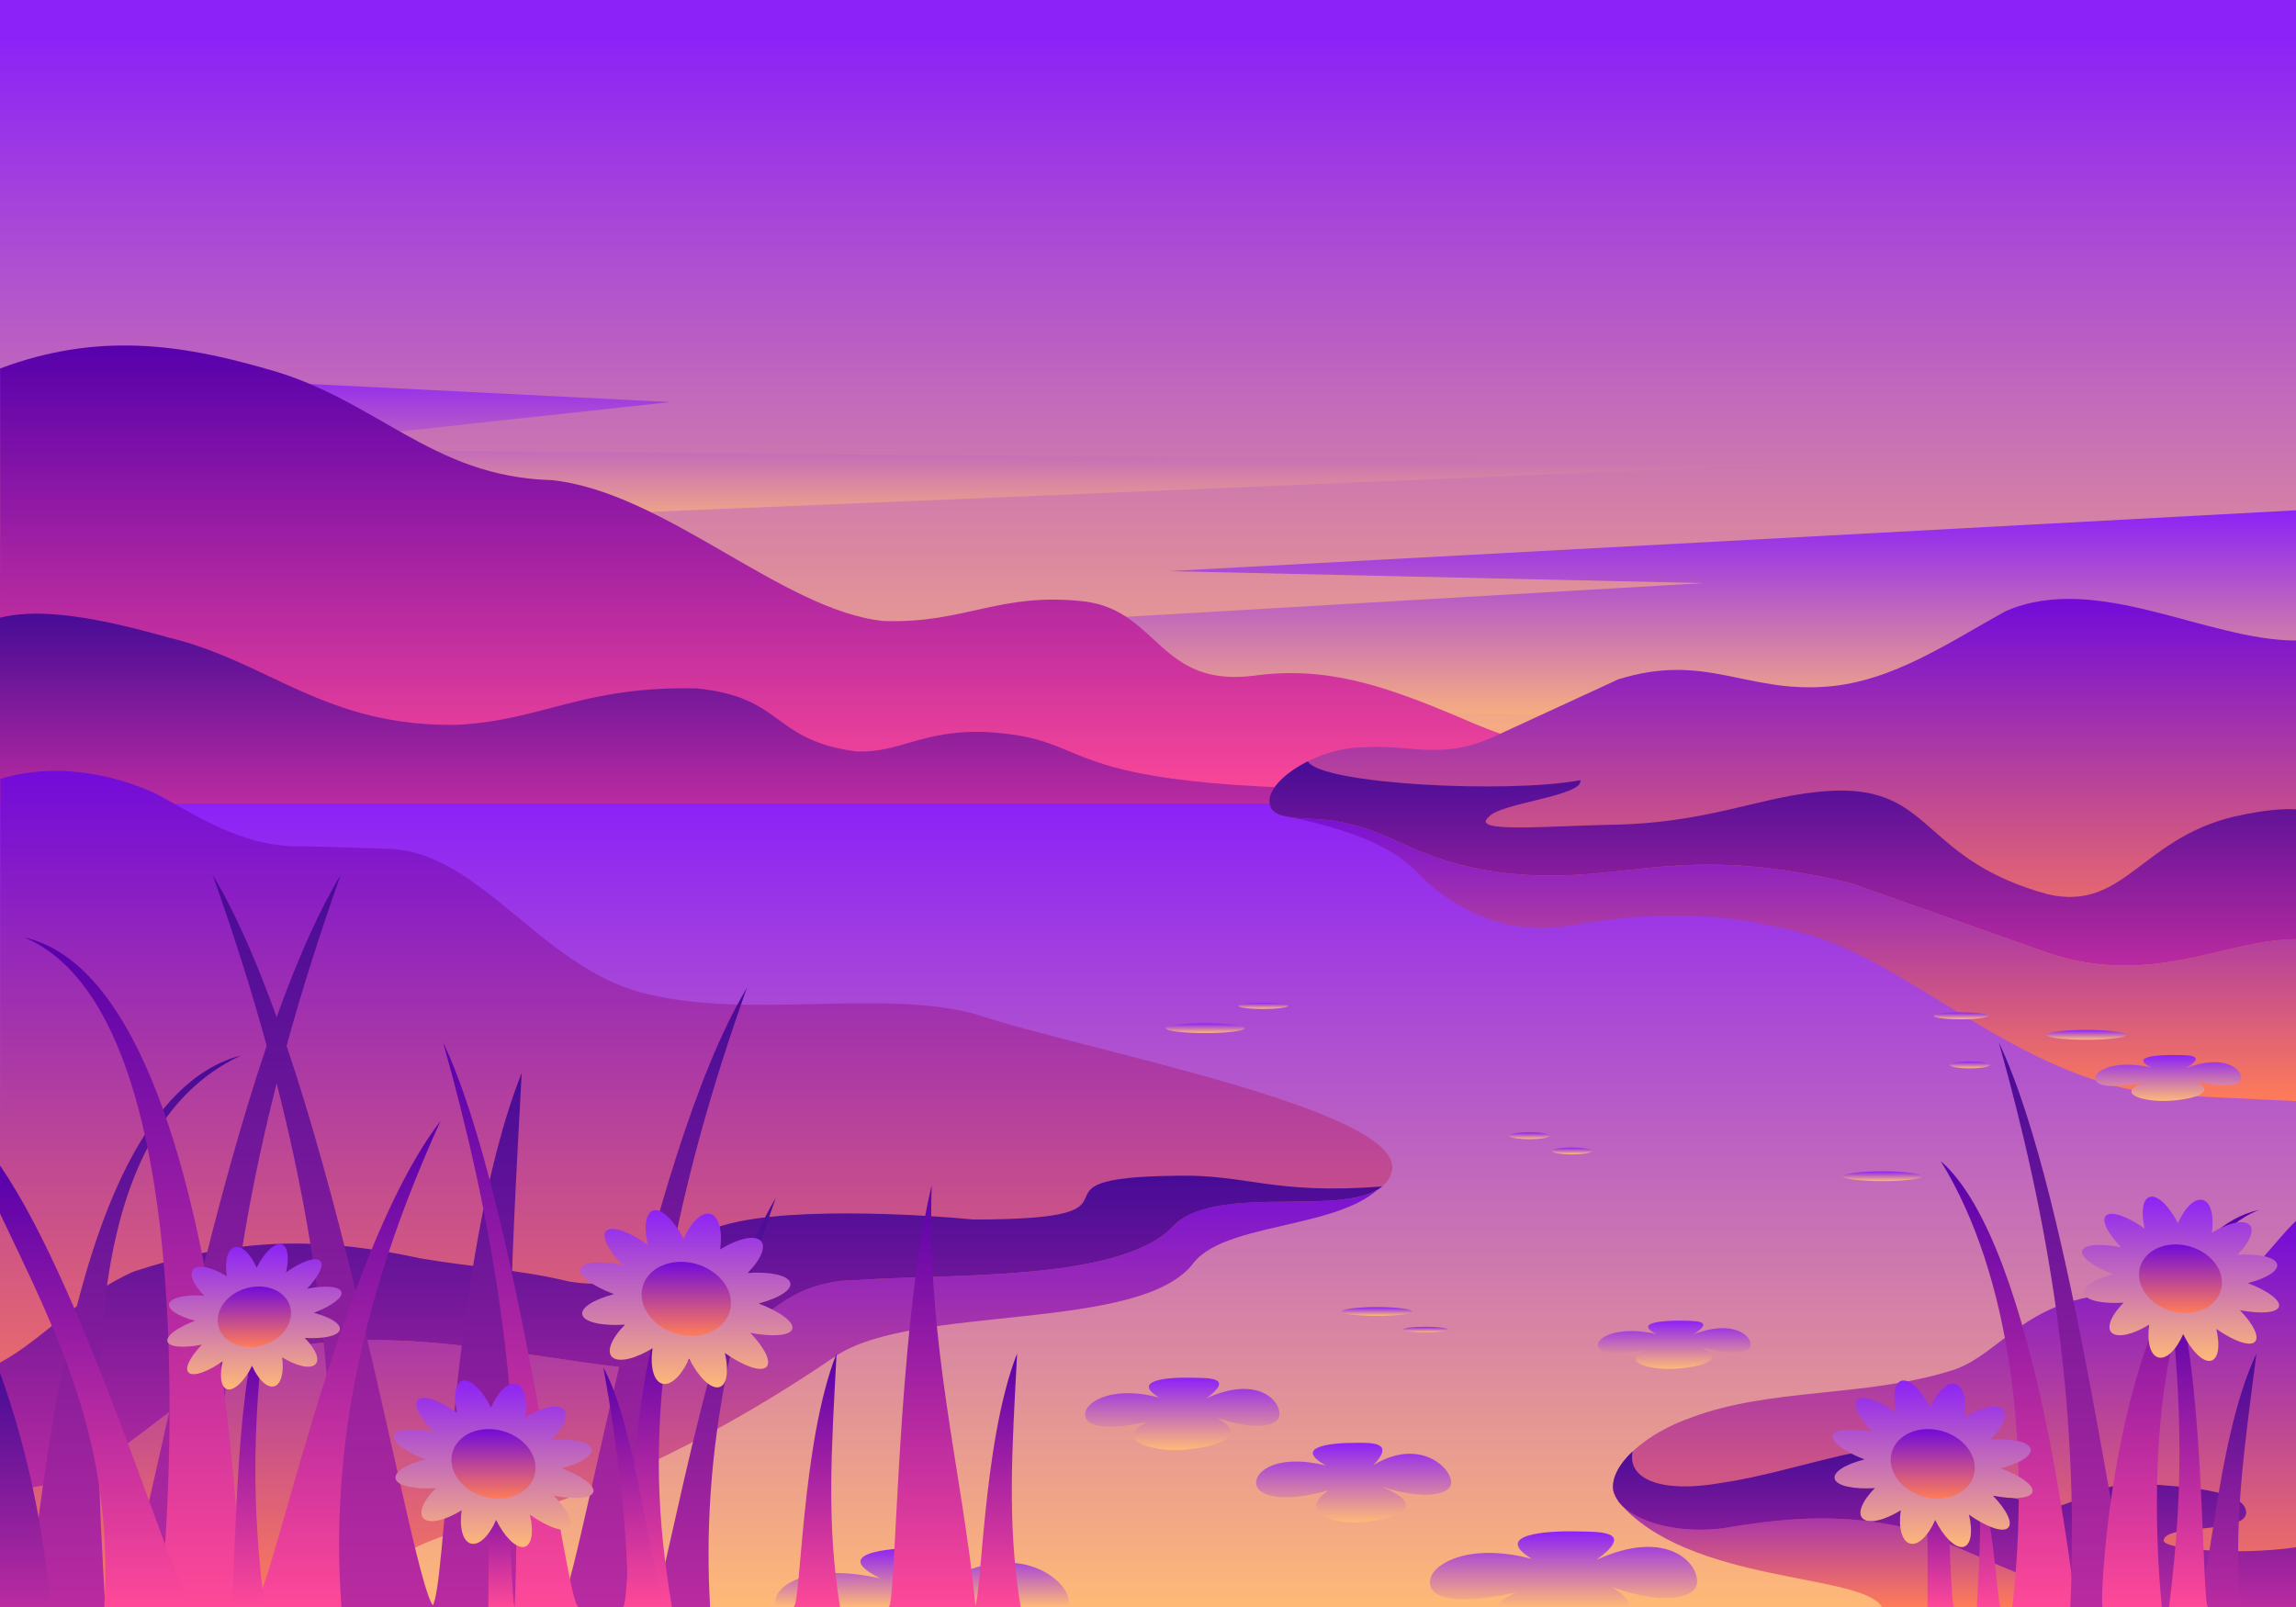 <?xml version="1.0" encoding="utf-8"?>
<!-- Generator: Adobe Illustrator 17.0.0, SVG Export Plug-In . SVG Version: 6.00 Build 0)  -->
<!DOCTYPE svg PUBLIC "-//W3C//DTD SVG 1.1//EN" "http://www.w3.org/Graphics/SVG/1.1/DTD/svg11.dtd">
<svg version="1.1" xmlns="http://www.w3.org/2000/svg" xmlns:xlink="http://www.w3.org/1999/xlink" x="0px" y="0px" width="1400px"
	 height="980px" viewBox="0 0 1400 980" enable-background="new 0 0 1400 980" xml:space="preserve">
<g id="Layer_1">
	<linearGradient id="SVGID_1_" gradientUnits="userSpaceOnUse" x1="700" y1="488.091" x2="700" y2="22.477">
		<stop  offset="0" style="stop-color:#FFB977"/>
		<stop  offset="1" style="stop-color:#8C22F7"/>
	</linearGradient>
	<rect fill-rule="evenodd" clip-rule="evenodd" fill="url(#SVGID_1_)" width="1400" height="979"/>
</g>
<g id="Layer_2">
	<g>
		<linearGradient id="SVGID_2_" gradientUnits="userSpaceOnUse" x1="711.835" y1="446.366" x2="711.835" y2="311.212">
			<stop  offset="0" style="stop-color:#FFB977"/>
			<stop  offset="1" style="stop-color:#8C22F7"/>
		</linearGradient>
		<polygon fill-rule="evenodd" clip-rule="evenodd" fill="url(#SVGID_2_)" points="1400,311.2 712.5,348.3 1038.4,355.6 23.7,414.9 
			1400,446.4 		"/>
		<linearGradient id="SVGID_3_" gradientUnits="userSpaceOnUse" x1="557.154" y1="328.74" x2="557.154" y2="224.689">
			<stop  offset="0" style="stop-color:#FFB977"/>
			<stop  offset="1" style="stop-color:#8C22F7"/>
		</linearGradient>
		<polygon fill-rule="evenodd" clip-rule="evenodd" fill="url(#SVGID_3_)" points="0,328.7 1114.3,282.2 143.9,274 408.8,245.2 
			0,224.7 		"/>
	</g>
	<g>
		<linearGradient id="SVGID_4_" gradientUnits="userSpaceOnUse" x1="511.875" y1="490" x2="511.875" y2="210.662">
			<stop  offset="0" style="stop-color:#FF4998"/>
			<stop  offset="1" style="stop-color:#5600AC"/>
		</linearGradient>
		<path fill-rule="evenodd" clip-rule="evenodd" fill="url(#SVGID_4_)" d="M0,490c0,0,682.5,0,1023.8,0
			c-41.5-25.9-85.6-30.9-133.3-52.3c-48.2-20.5-83-31.6-126.3-25.6c-57,7-57.8-38.9-101.9-45.2c-52.9-6.3-73.4,13.6-123.7,11.8
			c-61.5-6.4-133.3-78.7-202.2-85.9c-73.8-2-106.9-49.9-174.8-68.1c-51.6-14.8-102.3-22.2-161.5,0C0,313,0,401.1,0,490L0,490z"/>
		<linearGradient id="SVGID_5_" gradientUnits="userSpaceOnUse" x1="511.875" y1="490" x2="511.875" y2="374.225">
			<stop  offset="0" style="stop-color:#BA2BA0"/>
			<stop  offset="1" style="stop-color:#470B96"/>
		</linearGradient>
		<path fill-rule="evenodd" clip-rule="evenodd" fill="url(#SVGID_5_)" d="M0,490c340.7,0,682.5,0,1023.8,0
			c-7.4-4.9-14.8-8.8-22.4-12.3c-393.5,16.5-311.3-27.1-402.2-31.4c-38-0.7-49.8,12.7-76.7,12c-52.6-6.9-43.7-33.1-97.8-38.5
			c-69.2-1.5-93.1,19.2-145.2,22.2c-81.2,1.7-115.8-38.8-177.1-53.3c-53.8-15.3-82.7-16.9-102.5-12V490z"/>
	</g>
	<linearGradient id="SVGID_6_" gradientUnits="userSpaceOnUse" x1="700" y1="980" x2="700" y2="490">
		<stop  offset="0" style="stop-color:#FFB977"/>
		<stop  offset="1" style="stop-color:#8C22F7"/>
	</linearGradient>
	<rect y="490" fill-rule="evenodd" clip-rule="evenodd" fill="url(#SVGID_6_)" width="1400" height="490"/>
	<g>
		<linearGradient id="SVGID_7_" gradientUnits="userSpaceOnUse" x1="1090.073" y1="671.401" x2="1090.073" y2="490">
			<stop  offset="0" style="stop-color:#FF7C58"/>
			<stop  offset="1" style="stop-color:#720BDA"/>
		</linearGradient>
		<path fill-rule="evenodd" clip-rule="evenodd" fill="url(#SVGID_7_)" d="M780.1,496.9c50.8,10.1,70.6,21.9,83.7,34.6
			c11.8,13.3,45.5,40.3,91.1,33.3c53.7-9.5,97.8-9.7,153,6.7c63.4,21.1,128.3,88.9,213.1,96.3c26.3,1.2,53.1,2.4,79.1,3.7
			c0-60.6,0-120.9,0-181.4c-204.9,0-409.4,0-614,0C784.1,492.5,782.1,494.6,780.1,496.9L780.1,496.9z"/>
		<linearGradient id="SVGID_8_" gradientUnits="userSpaceOnUse" x1="1087.024" y1="588.832" x2="1087.024" y2="365.204">
			<stop  offset="0" style="stop-color:#FF7C58"/>
			<stop  offset="1" style="stop-color:#720BDA"/>
		</linearGradient>
		<path fill-rule="evenodd" clip-rule="evenodd" fill="url(#SVGID_8_)" d="M820.4,502c33.1,6.9,45.8,24.9,101.1,30.8
			c69.9,6.8,101.2-19.7,207.4,5.9c47.4,16.8,72.4,25.6,119.8,42.4c63.7,21.4,108.1-8.3,151.3-8.3c0-60.7,0-121.4,0-182.2
			c-54.3,0-121.3-41.8-176.6-18.1c-34.5,18.8-68.8,43-109.3,46.2c-49.4,4-74.3-21-127.4-4.4c-25.7,11.9-51.3,23.7-77,35.5
			c-30.9,13.8-51.4,4-77,5.9c-30.4-0.2-60.4,20.8-58.5,33.9C775.5,502.8,801.7,496.8,820.4,502L820.4,502z"/>
		<linearGradient id="SVGID_9_" gradientUnits="userSpaceOnUse" x1="1087.021" y1="588.832" x2="1087.021" y2="464.209">
			<stop  offset="0" style="stop-color:#BA2BA0"/>
			<stop  offset="1" style="stop-color:#470B96"/>
		</linearGradient>
		<path fill-rule="evenodd" clip-rule="evenodd" fill="url(#SVGID_9_)" d="M820.4,502c33.1,6.9,45.8,24.9,101.1,30.8
			c69.9,6.8,101.2-19.7,207.4,5.9c47.4,16.8,72.4,25.6,119.8,42.4c63.7,21.4,108.1-8.3,151.3-8.3v-79.3c-8.6-0.3-18.8,0.3-37.8,4.5
			c-56.9,13.6-67.2,57.9-113.4,47.4c-75.1-20.5-70-62.5-124.8-63.3c-44.3,0.1-74.4,19-137.8,20.8c-39.8,0.5-91.3,5.7-78.2-4.9
			c6.8-8.3,58-12.7,55.6-22.2c-44.7,8.3-158.4,2.4-166.1-11.5c-14.6,7.2-24.6,17.7-23.4,25.5C775.5,502.8,801.7,496.8,820.4,502
			L820.4,502z"/>
	</g>
	<g>
		<linearGradient id="SVGID_10_" gradientUnits="userSpaceOnUse" x1="1160.164" y1="980" x2="1160.164" y2="891.357">
			<stop  offset="0" style="stop-color:#FF7C58"/>
			<stop  offset="1" style="stop-color:#720BDA"/>
		</linearGradient>
		<path fill-rule="evenodd" clip-rule="evenodd" fill="url(#SVGID_10_)" d="M986.8,915.7c42.6,50.6,148.5,43.4,160.7,64.3
			c62,0,124,0,186,0c-93.4-29.6-186.7-59.1-280.1-88.6C1031.2,899.5,1009.1,907.5,986.8,915.7L986.8,915.7z"/>
		<linearGradient id="SVGID_11_" gradientUnits="userSpaceOnUse" x1="1191.792" y1="980" x2="1191.792" y2="744.558">
			<stop  offset="0" style="stop-color:#FF7C58"/>
			<stop  offset="1" style="stop-color:#720BDA"/>
		</linearGradient>
		<path fill-rule="evenodd" clip-rule="evenodd" fill="url(#SVGID_11_)" d="M1314.5,980c-50,0-105.6-31.5-147.1-47.1
			c-41.2-10.1-74.7-7.8-112.6-1.6c-29.6,5.5-66.3-3.4-71.1-22.3c-2.3-15.9,20.5-35.2,47.4-44.5c47.4-18,105.9-12.5,157.1-28.2
			c28.1-7.5,42.6-38.4,88.9-45.9c26-4.7,47.7,7.3,77.1-3c19-8.4,31-28.6,45.8-42.9c0,78.3,0,156.4,0,235.4
			C1371.6,980,1342.9,980,1314.5,980L1314.5,980z"/>
		<linearGradient id="SVGID_12_" gradientUnits="userSpaceOnUse" x1="1191.789" y1="980" x2="1191.789" y2="881.351">
			<stop  offset="0" style="stop-color:#BA2BA0"/>
			<stop  offset="1" style="stop-color:#470B96"/>
		</linearGradient>
		<path fill-rule="evenodd" clip-rule="evenodd" fill="url(#SVGID_12_)" d="M1314.5,980c-50,0-105.6-31.5-147.1-47.1
			c-41.2-10.1-74.7-7.8-112.6-1.6c-29.6,5.5-66.3-3.4-71.1-22.3c-1.2-7.7,3.6-16.2,11.8-23.9c-3.5,17.1,17.8,25.7,54,19.2
			c46.9-6.6,103.1-31.5,140.8-20c-22.2,7.3-59.3,24.2-20,31.8c28.9,6.8,30.3-13.1,71.5,1.5c15.5,8.1,34.2-14.5,63.1-12.9
			c23.4,1.8,65.4,3.4,64.7,18.1c-1,12.7-49.7,6.2-50.3,16.7c-0.3,5,43.7,9.4,80.7,4.1V980C1371.6,980,1342.9,980,1314.5,980
			L1314.5,980z"/>
	</g>
	<g>
		<linearGradient id="SVGID_13_" gradientUnits="userSpaceOnUse" x1="424.468" y1="979.495" x2="424.468" y2="710.131">
			<stop  offset="0" style="stop-color:#FF7C58"/>
			<stop  offset="1" style="stop-color:#720BDA"/>
		</linearGradient>
		<path fill-rule="evenodd" clip-rule="evenodd" fill="url(#SVGID_13_)" d="M848.9,712.7c-14.4,38.3-99,29.6-121,57.3
			C696,813,556.6,794.9,509.2,827.2c-53.1,36.3-107.8,65.5-162.1,86.1c-58.9,21.5-109.4,21.4-130.1,66.2c-72.3,0-144.7-0.6-216.9,0
			C0.7,951,0,922,0,893.4c62.7-37,110.9-72.2,173.6-109.2c119.5-10.1,239-20.2,358.5-30.4c56-6.4,111.9-12.8,167.8-19.2
			c38.9-8.2,77.8-16.3,116.6-24.5C827.4,711,838.1,711.8,848.9,712.7L848.9,712.7z"/>
		<linearGradient id="SVGID_14_" gradientUnits="userSpaceOnUse" x1="424.468" y1="907.761" x2="424.468" y2="470.008">
			<stop  offset="0" style="stop-color:#FF7C58"/>
			<stop  offset="1" style="stop-color:#720BDA"/>
		</linearGradient>
		<path fill-rule="evenodd" clip-rule="evenodd" fill="url(#SVGID_14_)" d="M0,907.5c0,5.2,96.3-57,166-83.7
			c69.9-16,141.2,1.3,210.4,9.7c84.4,7.1,80.3-52.8,147.2-52.9c53.1-4,156.8,1.3,190.6-31.6c27.9-32.6,128.4,1.5,134.8-36.3
			c2.5-37-189.9-72.6-253.3-94c-59.2-16.3-138.5,3.7-204.4-13.3c-63-16.9-99.9-87.8-156.4-87.8c-33.7-1-16.3-0.5-48.4-1.5
			c-39,1.5-67.7-19.8-92.3-32.5c-19.3-8.7-55.8-20.2-94-8.6C0,619.1,0,763.3,0,907.5L0,907.5z"/>
		<linearGradient id="SVGID_15_" gradientUnits="userSpaceOnUse" x1="421.376" y1="907.761" x2="421.376" y2="716.904">
			<stop  offset="0" style="stop-color:#BA2BA0"/>
			<stop  offset="1" style="stop-color:#470B96"/>
		</linearGradient>
		<path fill-rule="evenodd" clip-rule="evenodd" fill="url(#SVGID_15_)" d="M0,907.5c65.4,5.2,96.3-57,166-83.7
			c69.9-16,141.2,1.3,210.4,9.7c84.4,7.1,80.3-52.8,147.2-52.9c53.1-4,156.8,1.3,190.6-31.6c24.3-28.4,103.9-6.2,128.1-25.1
			c0.1-0.1,0.3-0.3,0.5-0.4l0,0c-65.6,5.3-82.9-7.5-125.1-6.5c-104.2,1.1-3.6,26.7-124.1,26.7c-30.6-3-123.4-8.9-159.3,5.9
			c-29.1,13.3-39.8,39.6-87.4,31.9c-30.1-7.4-59.3-8.7-90.4-14.1c-68.2-14.7-116.6-11.1-175.2,8.1C46.9,791,27.2,816.2,0,831V907.5z
			"/>
	</g>
	<g>
		<linearGradient id="SVGID_16_" gradientUnits="userSpaceOnUse" x1="839.638" y1="802.427" x2="839.638" y2="797.073">
			<stop  offset="0" style="stop-color:#FFB977"/>
			<stop  offset="1" style="stop-color:#8C22F7"/>
		</linearGradient>
		<path fill-rule="evenodd" clip-rule="evenodd" fill="url(#SVGID_16_)" d="M839.6,797.1c11.9,0,21.5,1.2,21.5,2.7
			c0,1.5-9.6,2.7-21.5,2.7c-11.9,0-21.5-1.2-21.5-2.7C818.1,798.3,827.7,797.1,839.6,797.1L839.6,797.1z"/>
		<linearGradient id="SVGID_17_" gradientUnits="userSpaceOnUse" x1="869.28" y1="812.468" x2="869.28" y2="809.074">
			<stop  offset="0" style="stop-color:#FFB977"/>
			<stop  offset="1" style="stop-color:#8C22F7"/>
		</linearGradient>
		<path fill-rule="evenodd" clip-rule="evenodd" fill="url(#SVGID_17_)" d="M869.3,809.1c7.6,0,13.7,0.8,13.7,1.7
			c0,0.9-6.1,1.7-13.7,1.7c-7.6,0-13.7-0.8-13.7-1.7C855.6,809.8,861.7,809.1,869.3,809.1L869.3,809.1z"/>
		<linearGradient id="SVGID_18_" gradientUnits="userSpaceOnUse" x1="1147.722" y1="720.278" x2="1147.722" y2="714.295">
			<stop  offset="0" style="stop-color:#FFB977"/>
			<stop  offset="1" style="stop-color:#8C22F7"/>
		</linearGradient>
		<path fill-rule="evenodd" clip-rule="evenodd" fill="url(#SVGID_18_)" d="M1147.7,714.3c13.4,0,24.2,1.3,24.2,3s-10.8,3-24.2,3
			c-13.4,0-24.2-1.4-24.2-3S1134.4,714.3,1147.7,714.3L1147.7,714.3z"/>
		<linearGradient id="SVGID_19_" gradientUnits="userSpaceOnUse" x1="1272.167" y1="634.035" x2="1272.167" y2="628.052">
			<stop  offset="0" style="stop-color:#FFB977"/>
			<stop  offset="1" style="stop-color:#8C22F7"/>
		</linearGradient>
		<path fill-rule="evenodd" clip-rule="evenodd" fill="url(#SVGID_19_)" d="M1272.1,628.1c13.4,0,24.2,1.3,24.2,3
			c0,1.7-10.8,3-24.2,3c-13.4,0-24.2-1.3-24.2-3C1248,629.4,1258.8,628.1,1272.1,628.1L1272.1,628.1z"/>
		<linearGradient id="SVGID_20_" gradientUnits="userSpaceOnUse" x1="1195.701" y1="621.545" x2="1195.701" y2="617.416">
			<stop  offset="0" style="stop-color:#FFB977"/>
			<stop  offset="1" style="stop-color:#8C22F7"/>
		</linearGradient>
		<path fill-rule="evenodd" clip-rule="evenodd" fill="url(#SVGID_20_)" d="M1195.7,617.4c9.2,0,16.7,0.9,16.7,2.1
			c0,1.1-7.5,2.1-16.7,2.1c-9.2,0-16.7-0.9-16.7-2.1C1179,618.3,1186.5,617.4,1195.7,617.4L1195.7,617.4z"/>
		<linearGradient id="SVGID_21_" gradientUnits="userSpaceOnUse" x1="1319.131" y1="657.861" x2="1319.131" y2="653.733">
			<stop  offset="0" style="stop-color:#FFB977"/>
			<stop  offset="1" style="stop-color:#8C22F7"/>
		</linearGradient>
		<path fill-rule="evenodd" clip-rule="evenodd" fill="url(#SVGID_21_)" d="M1319.1,653.7c6.8,0,12.3,0.9,12.3,2.1
			c0,1.1-5.5,2.1-12.3,2.1c-6.8,0-12.3-0.9-12.3-2.1C1306.8,654.6,1312.3,653.7,1319.1,653.7L1319.1,653.7z"/>
		<linearGradient id="SVGID_22_" gradientUnits="userSpaceOnUse" x1="932.587" y1="694.667" x2="932.587" y2="690.539">
			<stop  offset="0" style="stop-color:#FFB977"/>
			<stop  offset="1" style="stop-color:#8C22F7"/>
		</linearGradient>
		<path fill-rule="evenodd" clip-rule="evenodd" fill="url(#SVGID_22_)" d="M932.6,690.5c6.8,0,12.3,0.9,12.3,2.1
			c0,1.2-5.5,2.1-12.3,2.1c-6.8,0-12.3-0.9-12.3-2.1C920.3,691.4,925.8,690.5,932.6,690.5L932.6,690.5z"/>
		<linearGradient id="SVGID_23_" gradientUnits="userSpaceOnUse" x1="958.501" y1="703.939" x2="958.501" y2="699.775">
			<stop  offset="0" style="stop-color:#FFB977"/>
			<stop  offset="1" style="stop-color:#8C22F7"/>
		</linearGradient>
		<path fill-rule="evenodd" clip-rule="evenodd" fill="url(#SVGID_23_)" d="M958.5,699.8c6.8,0,12.3,0.9,12.3,2.1
			c0,1.2-5.5,2.1-12.3,2.1c-6.8,0-12.3-0.9-12.3-2.1C946.2,700.7,951.7,699.8,958.5,699.8L958.5,699.8z"/>
		<linearGradient id="SVGID_24_" gradientUnits="userSpaceOnUse" x1="1201.091" y1="651.458" x2="1201.091" y2="647.295">
			<stop  offset="0" style="stop-color:#FFB977"/>
			<stop  offset="1" style="stop-color:#8C22F7"/>
		</linearGradient>
		<path fill-rule="evenodd" clip-rule="evenodd" fill="url(#SVGID_24_)" d="M1201.1,647.3c6.8,0,12.3,0.9,12.3,2.1
			c0,1.2-5.5,2.1-12.3,2.1s-12.3-0.9-12.3-2.1C1188.8,648.2,1194.3,647.3,1201.1,647.3L1201.1,647.3z"/>
		<linearGradient id="SVGID_25_" gradientUnits="userSpaceOnUse" x1="734.844" y1="629.977" x2="734.844" y2="623.994">
			<stop  offset="0" style="stop-color:#FFB977"/>
			<stop  offset="1" style="stop-color:#8C22F7"/>
		</linearGradient>
		<path fill-rule="evenodd" clip-rule="evenodd" fill="url(#SVGID_25_)" d="M734.9,624c13.4,0,24.2,1.3,24.2,3c0,1.7-10.8,3-24.2,3
			c-13.4,0-24.2-1.3-24.2-3C710.6,625.3,721.5,624,734.9,624L734.9,624z"/>
		<linearGradient id="SVGID_26_" gradientUnits="userSpaceOnUse" x1="770.295" y1="615.212" x2="770.295" y2="611.468">
			<stop  offset="0" style="stop-color:#FFB977"/>
			<stop  offset="1" style="stop-color:#8C22F7"/>
		</linearGradient>
		<path fill-rule="evenodd" clip-rule="evenodd" fill="url(#SVGID_26_)" d="M770.3,611.5c8.4,0,15.2,0.8,15.2,1.9
			c0,1-6.8,1.9-15.2,1.9c-8.4,0-15.2-0.8-15.2-1.9C755.1,612.3,761.9,611.5,770.3,611.5L770.3,611.5z"/>
	</g>
	<g>
		<linearGradient id="SVGID_27_" gradientUnits="userSpaceOnUse" x1="562.245" y1="980" x2="562.245" y2="943.912">
			<stop  offset="0" style="stop-color:#FFB977"/>
			<stop  offset="1" style="stop-color:#8C22F7"/>
		</linearGradient>
		<path fill-rule="evenodd" clip-rule="evenodd" fill="url(#SVGID_27_)" d="M562.3,943.9c14.2,0,39.4-1.6,17.9,18.4
			c41.7-22.8,71.5,1.5,71.5,14.5c0,1.1-0.3,2.1-0.9,3.1H473.5c-0.5-1-0.7-2-0.7-3.1c0-10.3,20.4-23.9,64.1-14.2
			C506,947.4,540.7,943.9,562.3,943.9L562.3,943.9z"/>
		<linearGradient id="SVGID_28_" gradientUnits="userSpaceOnUse" x1="825.5" y1="928.554" x2="825.5" y2="879.901">
			<stop  offset="0" style="stop-color:#FFB977"/>
			<stop  offset="1" style="stop-color:#8C22F7"/>
		</linearGradient>
		<path fill-rule="evenodd" clip-rule="evenodd" fill="url(#SVGID_28_)" d="M825.5,879.9c9.4,0,26.2-1.2,11.9,13.6
			c27.8-16.9,47.5,1.2,47.5,10.7c0,6.8-14.9,11.3-42.2,2.5c34.4,14.3-0.9,21.8-17.3,21.8c-15.5,0-33.2-8-15.3-19.6
			c-31.1,8.6-44.2,2.4-44.2-4.7c0-7.6,13.6-17.6,42.6-10.5C788.2,882.5,811.2,879.9,825.5,879.9L825.5,879.9z"/>
		<linearGradient id="SVGID_29_" gradientUnits="userSpaceOnUse" x1="720.851" y1="884.351" x2="720.851" y2="840.136">
			<stop  offset="0" style="stop-color:#FFB977"/>
			<stop  offset="1" style="stop-color:#8C22F7"/>
		</linearGradient>
		<path fill-rule="evenodd" clip-rule="evenodd" fill="url(#SVGID_29_)" d="M727,840.2c9.4,0.2,26.4-0.5,8.5,12.6
			c31.8-14.6,46.2,2,44.5,10.9c-1,5.2-12.7,9.6-37.7,1c23.4,13.8-11.2,20-27.4,19.6c-15.4-0.3-35.8-7.1-15.2-17.2
			c-33.1,7.1-39.5,0.1-37.8-6.3c1.9-6.9,17.8-15.7,44.9-8.5C689.2,841.5,712.7,839.8,727,840.2L727,840.2z"/>
		<linearGradient id="SVGID_30_" gradientUnits="userSpaceOnUse" x1="1020.972" y1="834.872" x2="1020.972" y2="805.413">
			<stop  offset="0" style="stop-color:#FFB977"/>
			<stop  offset="1" style="stop-color:#8C22F7"/>
		</linearGradient>
		<path fill-rule="evenodd" clip-rule="evenodd" fill="url(#SVGID_30_)" d="M1025.8,805.4c7.3,0.2,20.7-0.3,6.6,8.4
			c25-9.8,36.4,1.4,35,7.2c-0.8,3.5-10,6.4-29.6,0.7c18.4,9.2-8.9,13.4-21.6,13.1c-12.1-0.2-28.2-4.7-12-11.5
			c-26,4.7-31.1,0.1-29.7-4.2c1.5-4.6,14.1-10.4,35.3-5.6C996.1,806.4,1014.6,805.2,1025.8,805.4L1025.8,805.4z"/>
		<linearGradient id="SVGID_31_" gradientUnits="userSpaceOnUse" x1="1322.055" y1="671.587" x2="1322.055" y2="643.416">
			<stop  offset="0" style="stop-color:#FFB977"/>
			<stop  offset="1" style="stop-color:#8C22F7"/>
		</linearGradient>
		<path fill-rule="evenodd" clip-rule="evenodd" fill="url(#SVGID_31_)" d="M1326.6,643.4c7.1,0.1,19.8-0.3,6.4,8
			c23.9-9.3,34.8,1.3,33.5,6.9c-0.8,3.3-9.6,6.2-28.3,0.6c17.6,8.8-8.5,12.8-20.6,12.5c-11.6-0.2-27-4.5-11.4-11
			c-24.8,4.5-29.7,0.1-28.4-4c1.4-4.4,13.4-10,33.8-5.4C1298.3,644.3,1316,643.2,1326.6,643.4L1326.6,643.4z"/>
		<linearGradient id="SVGID_32_" gradientUnits="userSpaceOnUse" x1="953.42" y1="980" x2="953.42" y2="933.85">
			<stop  offset="0" style="stop-color:#FFB977"/>
			<stop  offset="1" style="stop-color:#8C22F7"/>
		</linearGradient>
		<path fill-rule="evenodd" clip-rule="evenodd" fill="url(#SVGID_32_)" d="M961.8,933.9c12.9,0.3,36.2-0.6,11.6,17.4
			c43.7-20.1,63.6,2.8,61.2,15c-1.3,7.2-17.5,13.5-51.8,1.6c7.7,4.5,10.8,8.4,10.8,12.1H913c1.4-3.7,5-5.7,11.2-8.8
			c-45.5,9.8-54.4,0-51.9-8.8c2.6-9.5,24.6-21.6,61.8-11.7C909.9,935.9,942.3,933.4,961.8,933.9L961.8,933.9z"/>
	</g>
	<g>
		<g>
			<linearGradient id="SVGID_33_" gradientUnits="userSpaceOnUse" x1="398.011" y1="980" x2="398.011" y2="602.492">
				<stop  offset="0" style="stop-color:#BA2BA0"/>
				<stop  offset="1" style="stop-color:#470B96"/>
			</linearGradient>
			<path fill-rule="evenodd" clip-rule="evenodd" fill="url(#SVGID_33_)" d="M340.6,980c10.8,0,51.3-272.1,114.8-377.5
				c-41.3,116-68.6,237.5-60.5,377.5C376.8,980,358.7,980,340.6,980L340.6,980z"/>
			<linearGradient id="SVGID_34_" gradientUnits="userSpaceOnUse" x1="435.054" y1="980" x2="435.054" y2="730.579">
				<stop  offset="0" style="stop-color:#BA2BA0"/>
				<stop  offset="1" style="stop-color:#470B96"/>
			</linearGradient>
			<path fill-rule="evenodd" clip-rule="evenodd" fill="url(#SVGID_34_)" d="M397.2,980c7.1,0,33.9-179.8,75.8-249.4
				C445.7,807.2,427.6,889,433,980C421,980,409.1,980,397.2,980L397.2,980z"/>
			<linearGradient id="SVGID_35_" gradientUnits="userSpaceOnUse" x1="197.381" y1="980" x2="197.381" y2="533.393">
				<stop  offset="0" style="stop-color:#BA2BA0"/>
				<stop  offset="1" style="stop-color:#470B96"/>
			</linearGradient>
			<path fill-rule="evenodd" clip-rule="evenodd" fill="url(#SVGID_35_)" d="M265.3,980c-12.8,0-60.7-322-135.7-446.6
				C178.4,670.6,210.7,816,201.1,980C222.5,980,243.9,980,265.3,980L265.3,980z"/>
			<linearGradient id="SVGID_36_" gradientUnits="userSpaceOnUse" x1="80.391" y1="980" x2="80.391" y2="643.707">
				<stop  offset="0" style="stop-color:#BA2BA0"/>
				<stop  offset="1" style="stop-color:#470B96"/>
			</linearGradient>
			<path fill-rule="evenodd" clip-rule="evenodd" fill="url(#SVGID_36_)" d="M14.1,980c10,0,16.3-305.6,132.7-336.3
				C47.9,690.2,56.8,852,64.2,980C47.5,980,30.8,980,14.1,980L14.1,980z"/>
			<linearGradient id="SVGID_37_" gradientUnits="userSpaceOnUse" x1="139.988" y1="980" x2="139.988" y2="533.393">
				<stop  offset="0" style="stop-color:#BA2BA0"/>
				<stop  offset="1" style="stop-color:#470B96"/>
			</linearGradient>
			<path fill-rule="evenodd" clip-rule="evenodd" fill="url(#SVGID_37_)" d="M72.1,980c12.7,0,60.6-322,135.7-446.6
				C159,670.6,126.7,816,136.3,980C114.9,980,93.5,980,72.1,980L72.1,980z"/>
			<linearGradient id="SVGID_38_" gradientUnits="userSpaceOnUse" x1="292.709" y1="980" x2="292.709" y2="654.343">
				<stop  offset="0" style="stop-color:#BA2BA0"/>
				<stop  offset="1" style="stop-color:#470B96"/>
			</linearGradient>
			<path fill-rule="evenodd" clip-rule="evenodd" fill="url(#SVGID_38_)" d="M262.8,980c9.9,0,9.7-210.5,55.3-325.7
				c-6.5,124-13.2,219.7,4.4,325.7C302.7,980,282.8,980,262.8,980L262.8,980z"/>
		</g>
		<g>
			<linearGradient id="SVGID_39_" gradientUnits="userSpaceOnUse" x1="498.029" y1="980" x2="498.029" y2="825.428">
				<stop  offset="0" style="stop-color:#FF4998"/>
				<stop  offset="1" style="stop-color:#5600AC"/>
			</linearGradient>
			<path fill-rule="evenodd" clip-rule="evenodd" fill="url(#SVGID_39_)" d="M483.8,980c4.7,0,4.6-99.9,26.3-154.6
				c-3.1,58.9-6.2,103.6,2.1,154.6C502.8,980,493.3,980,483.8,980L483.8,980z"/>
			<linearGradient id="SVGID_40_" gradientUnits="userSpaceOnUse" x1="568.387" y1="980" x2="568.387" y2="722.847">
				<stop  offset="0" style="stop-color:#FF4998"/>
				<stop  offset="1" style="stop-color:#5600AC"/>
			</linearGradient>
			<path fill-rule="evenodd" clip-rule="evenodd" fill="url(#SVGID_40_)" d="M541.9,980c4.7,0,4.6-166.2,26.2-257.2
				C565,820.8,586.6,896,594.9,980C577.2,980,559.5,980,541.9,980L541.9,980z"/>
			<linearGradient id="SVGID_41_" gradientUnits="userSpaceOnUse" x1="608.212" y1="980" x2="608.212" y2="825.428">
				<stop  offset="0" style="stop-color:#FF4998"/>
				<stop  offset="1" style="stop-color:#5600AC"/>
			</linearGradient>
			<path fill-rule="evenodd" clip-rule="evenodd" fill="url(#SVGID_41_)" d="M594,980c4.7,0,4.6-99.9,26.2-154.6
				c-3.1,58.9-6.2,103.6,2.1,154.6C612.9,980,603.5,980,594,980L594,980z"/>
		</g>
		<g>
			<linearGradient id="SVGID_42_" gradientUnits="userSpaceOnUse" x1="81.406" y1="980" x2="81.406" y2="571.739">
				<stop  offset="0" style="stop-color:#FF4998"/>
				<stop  offset="1" style="stop-color:#5600AC"/>
			</linearGradient>
			<path fill-rule="evenodd" clip-rule="evenodd" fill="url(#SVGID_42_)" d="M147.7,980c-0.8,0-9.3-379.9-132.7-408.3
				C120.4,616.6,106,896,97.6,980C114.3,980,131,980,147.7,980L147.7,980z"/>
			<linearGradient id="SVGID_43_" gradientUnits="userSpaceOnUse" x1="211.292" y1="980" x2="211.292" y2="683.592">
				<stop  offset="0" style="stop-color:#FF4998"/>
				<stop  offset="1" style="stop-color:#5600AC"/>
			</linearGradient>
			<path fill-rule="evenodd" clip-rule="evenodd" fill="url(#SVGID_43_)" d="M153.9,980c10.8,0,51.3-213.7,114.7-296.4
				C227.4,774.7,200.1,871,208.2,980C190.1,980,172,980,153.9,980L153.9,980z"/>
			<linearGradient id="SVGID_44_" gradientUnits="userSpaceOnUse" x1="58.944" y1="980" x2="58.944" y2="710.756">
				<stop  offset="0" style="stop-color:#FF4998"/>
				<stop  offset="1" style="stop-color:#5600AC"/>
			</linearGradient>
			<path fill-rule="evenodd" clip-rule="evenodd" fill="url(#SVGID_44_)" d="M117.9,980C109.1,980,54.3,789.4,0,710.8V740
				c34.6,73.1,69.6,139,63.6,240C81.7,980,99.8,980,117.9,980L117.9,980z"/>
			<linearGradient id="SVGID_45_" gradientUnits="userSpaceOnUse" x1="311.502" y1="980" x2="311.502" y2="635.66">
				<stop  offset="0" style="stop-color:#FF4998"/>
				<stop  offset="1" style="stop-color:#5600AC"/>
			</linearGradient>
			<path fill-rule="evenodd" clip-rule="evenodd" fill="url(#SVGID_45_)" d="M352.8,980c-7.8,0-36.9-248.2-82.6-344.3
				C299.9,741.4,319.6,853,313.8,980C326.8,980,339.8,980,352.8,980L352.8,980z"/>
			<g>
				<linearGradient id="SVGID_46_" gradientUnits="userSpaceOnUse" x1="394.791" y1="980" x2="394.791" y2="807.271">
					<stop  offset="0" style="stop-color:#FF4998"/>
					<stop  offset="1" style="stop-color:#5600AC"/>
				</linearGradient>
				<path fill-rule="evenodd" clip-rule="evenodd" fill="url(#SVGID_46_)" d="M379.8,980c4.6,0,2.8-120,21.7-172.1
					c1.2-3.4,4.9,7.2,6.3,3.7c-9.7,69.1-6.9,115.4,1.9,168.4C399.8,980,389.8,980,379.8,980L379.8,980z"/>
				<linearGradient id="SVGID_47_" gradientUnits="userSpaceOnUse" x1="418.483" y1="846.044" x2="418.483" y2="738.021">
					<stop  offset="0" style="stop-color:#FFB977"/>
					<stop  offset="1" style="stop-color:#8C22F7"/>
				</linearGradient>
				<path fill-rule="evenodd" clip-rule="evenodd" fill="url(#SVGID_47_)" d="M433.2,740.3c-5.2-1.5-11.9,5-16.4,15.3
					c-5.5-10.9-12.7-18.3-17.9-17.5c-5.1,0.8-6.6,9.6-3.9,21c-11-7.8-21.5-11.7-25.1-8.7c-3.6,2.9,0.6,11.6,9.6,21
					c-13.6-2.7-24.4-1.9-25.6,2.4c-1.2,4.2,7.5,10.5,20.5,15.4c-12.6,3.3-20.8,8.5-19.2,12.9c1.6,4.4,12.5,6.6,25.9,5.7
					c-8.2,8.3-11.6,16.5-7.7,19.9c4,3.4,14.1,0.9,24.5-5.5c-1.6,11.1,0.6,20.1,5.9,21.6c5.2,1.5,11.9-5,16.4-15.3
					c5.5,10.9,12.7,18.3,17.9,17.5c5.1-0.8,6.5-9.6,3.9-20.9c11,7.8,21.5,11.6,25.1,8.7c3.6-2.9-0.6-11.6-9.6-21
					c13.6,2.6,24.4,1.8,25.6-2.4c1.2-4.2-7.5-10.5-20.5-15.5c12.6-3.3,20.8-8.5,19.2-12.9c-1.6-4.4-12.5-6.6-25.9-5.7
					c8.2-8.3,11.6-16.5,7.7-19.9c-4-3.4-14.1-0.9-24.5,5.5C440.7,750.9,438.4,741.8,433.2,740.3L433.2,740.3z"/>
				<linearGradient id="SVGID_48_" gradientUnits="userSpaceOnUse" x1="418.472" y1="814.573" x2="418.472" y2="769.488">
					<stop  offset="0" style="stop-color:#FF7C58"/>
					<stop  offset="1" style="stop-color:#720BDA"/>
				</linearGradient>
				<path fill-rule="evenodd" clip-rule="evenodd" fill="url(#SVGID_48_)" d="M424.5,770.8c-14.7-4.2-29.3,2-32.6,13.7
					c-3.3,11.7,5.9,24.6,20.5,28.8c14.7,4.2,29.3-2,32.6-13.7C448.4,787.8,439.2,775,424.5,770.8L424.5,770.8z"/>
				<linearGradient id="SVGID_49_" gradientUnits="userSpaceOnUse" x1="388.072" y1="980" x2="388.072" y2="833.93">
					<stop  offset="0" style="stop-color:#FF4998"/>
					<stop  offset="1" style="stop-color:#5600AC"/>
				</linearGradient>
				<path fill-rule="evenodd" clip-rule="evenodd" fill="url(#SVGID_49_)" d="M408.2,980c-10,0-18-105.5-40.3-146.1
					c8.3,45.7,16,105.1,14.5,146.1C391.1,980,399.6,980,408.2,980L408.2,980z"/>
			</g>
			<g>
				<linearGradient id="SVGID_50_" gradientUnits="userSpaceOnUse" x1="150.82" y1="980" x2="150.82" y2="816.229">
					<stop  offset="0" style="stop-color:#FF4998"/>
					<stop  offset="1" style="stop-color:#5600AC"/>
				</linearGradient>
				<path fill-rule="evenodd" clip-rule="evenodd" fill="url(#SVGID_50_)" d="M140.3,980c3.3,0,2-113.8,15.3-163.1
					c0.9-3.2,3.5,6.8,4.4,3.5c-6.8,65.5-4.9,108.6,1.3,159.6C154.3,980,147.3,980,140.3,980L140.3,980z"/>
				<linearGradient id="SVGID_51_" gradientUnits="userSpaceOnUse" x1="155.089" y1="847.359" x2="155.089" y2="758.673">
					<stop  offset="0" style="stop-color:#FFB977"/>
					<stop  offset="1" style="stop-color:#8C22F7"/>
				</linearGradient>
				<path fill-rule="evenodd" clip-rule="evenodd" fill="url(#SVGID_51_)" d="M143.1,760.6c4.3-1.2,9.8,4.1,13.4,12.5
					c4.5-9,10.5-15,14.7-14.4c4.2,0.7,5.4,7.9,3.2,17.2c9.1-6.4,17.6-9.6,20.6-7.2c3,2.4-0.5,9.5-7.8,17.2c11.2-2.2,20-1.5,21,2
					c1,3.4-6.2,8.6-16.8,12.7c10.3,2.7,17,7,15.7,10.6c-1.3,3.6-10.3,5.4-21.3,4.7c6.7,6.8,9.6,13.5,6.3,16.3
					c-3.3,2.8-11.5,0.8-20.1-4.5c1.3,9.1-0.5,16.5-4.8,17.7c-4.3,1.2-9.8-4.1-13.5-12.5c-4.4,9-10.5,15-14.7,14.4
					c-4.2-0.7-5.4-7.9-3.2-17.2c-9,6.4-17.6,9.5-20.6,7.1c-3-2.4,0.5-9.5,7.9-17.2c-11.2,2.2-20,1.5-21-1.9
					c-1-3.5,6.2-8.6,16.8-12.7c-10.4-2.7-17-6.9-15.7-10.6c1.3-3.6,10.2-5.4,21.3-4.7c-6.8-6.8-9.6-13.5-6.3-16.3
					c3.3-2.8,11.5-0.8,20.1,4.5C136.9,769.2,138.7,761.8,143.1,760.6L143.1,760.6z"/>
				<linearGradient id="SVGID_52_" gradientUnits="userSpaceOnUse" x1="155.09" y1="821.516" x2="155.09" y2="784.517">
					<stop  offset="0" style="stop-color:#FF7C58"/>
					<stop  offset="1" style="stop-color:#720BDA"/>
				</linearGradient>
				<path fill-rule="evenodd" clip-rule="evenodd" fill="url(#SVGID_52_)" d="M150.2,785.6c12-3.4,24,1.6,26.7,11.2
					c2.7,9.7-4.8,20.2-16.8,23.6c-12,3.4-24-1.6-26.8-11.2C130.6,799.6,138.1,789,150.2,785.6L150.2,785.6z"/>
			</g>
			<g>
				<linearGradient id="SVGID_53_" gradientUnits="userSpaceOnUse" x1="305.623" y1="980" x2="305.623" y2="898">
					<stop  offset="0" style="stop-color:#FF4998"/>
					<stop  offset="1" style="stop-color:#5600AC"/>
				</linearGradient>
				<path fill-rule="evenodd" clip-rule="evenodd" fill="url(#SVGID_53_)" d="M313.9,980c-1.6,0-3-54-4.6-82h-12
					c0.5,30,0.7,57,0.5,82C303.2,980,308.5,980,313.9,980L313.9,980z"/>
				<linearGradient id="SVGID_54_" gradientUnits="userSpaceOnUse" x1="300.933" y1="943.541" x2="300.933" y2="841.829">
					<stop  offset="0" style="stop-color:#FFB977"/>
					<stop  offset="1" style="stop-color:#8C22F7"/>
				</linearGradient>
				<path fill-rule="evenodd" clip-rule="evenodd" fill="url(#SVGID_54_)" d="M314.8,844c-5-1.4-11.2,4.7-15.4,14.4
					c-5.1-10.3-12-17.2-16.9-16.5c-4.9,0.8-6.2,9-3.7,19.7c-10.4-7.3-20.2-11-23.6-8.2c-3.5,2.7,0.5,11,9,19.8
					c-12.8-2.5-22.9-1.7-24.1,2.2c-1.1,4,7.1,9.9,19.3,14.6c-11.9,3-19.6,7.9-18.1,12.1c1.5,4.1,11.7,6.2,24.4,5.4
					c-7.7,7.8-11,15.5-7.2,18.7c3.7,3.2,13.2,0.9,23-5.2c-1.5,10.4,0.6,18.9,5.6,20.3c5,1.4,11.2-4.7,15.4-14.4
					c5.1,10.3,12,17.2,16.9,16.5c4.9-0.8,6.2-9.1,3.7-19.7c10.4,7.3,20.2,11,23.6,8.2c3.5-2.7-0.5-11-9-19.8
					c12.8,2.5,22.9,1.7,24.1-2.2c1.1-4-7.1-9.9-19.3-14.5c11.9-3.1,19.6-8,18.1-12.1c-1.5-4.2-11.7-6.2-24.4-5.4
					c7.7-7.8,11-15.5,7.2-18.7c-3.7-3.2-13.2-0.9-23,5.1C321.8,853.9,319.7,845.4,314.8,844L314.8,844z"/>
				<linearGradient id="SVGID_55_" gradientUnits="userSpaceOnUse" x1="300.933" y1="913.893" x2="300.933" y2="871.447">
					<stop  offset="0" style="stop-color:#FF7C58"/>
					<stop  offset="1" style="stop-color:#720BDA"/>
				</linearGradient>
				<path fill-rule="evenodd" clip-rule="evenodd" fill="url(#SVGID_55_)" d="M306.6,872.7c-13.8-3.9-27.5,1.9-30.7,12.9
					c-3.1,11.1,5.5,23.2,19.3,27.1c13.8,3.9,27.5-1.9,30.7-12.9C329.1,888.7,320.4,876.6,306.6,872.7L306.6,872.7z"/>
			</g>
			<linearGradient id="SVGID_56_" gradientUnits="userSpaceOnUse" x1="15.462" y1="980" x2="15.462" y2="837.198">
				<stop  offset="0" style="stop-color:#BA2BA0"/>
				<stop  offset="1" style="stop-color:#470B96"/>
			</linearGradient>
			<path fill-rule="evenodd" clip-rule="evenodd" fill="url(#SVGID_56_)" d="M30.9,980C26.2,929,16,881.4,0,837.2V980H30.9z"/>
		</g>
	</g>
	<g>
		<linearGradient id="SVGID_57_" gradientUnits="userSpaceOnUse" x1="1224.713" y1="980" x2="1224.713" y2="708.118">
			<stop  offset="0" style="stop-color:#FF4998"/>
			<stop  offset="1" style="stop-color:#5600AC"/>
		</linearGradient>
		<path fill-rule="evenodd" clip-rule="evenodd" fill="url(#SVGID_57_)" d="M1266,980c-1.3,0-22.6-219.6-82.6-271.9
			c43.2,70.1,54.7,175.9,43.6,271.9C1240,980,1253,980,1266,980L1266,980z"/>
		<linearGradient id="SVGID_58_" gradientUnits="userSpaceOnUse" x1="1260.093" y1="980" x2="1260.093" y2="635.66">
			<stop  offset="0" style="stop-color:#BA2BA0"/>
			<stop  offset="1" style="stop-color:#470B96"/>
		</linearGradient>
		<path fill-rule="evenodd" clip-rule="evenodd" fill="url(#SVGID_58_)" d="M1301.4,980c-7.8,0-36.9-248.2-82.6-344.3
			c29.7,105.8,49.4,217.3,43.6,344.3C1275.4,980,1288.4,980,1301.4,980L1301.4,980z"/>
		<linearGradient id="SVGID_59_" gradientUnits="userSpaceOnUse" x1="1329.693" y1="980" x2="1329.693" y2="737.786">
			<stop  offset="0" style="stop-color:#FF4998"/>
			<stop  offset="1" style="stop-color:#5600AC"/>
		</linearGradient>
		<path fill-rule="evenodd" clip-rule="evenodd" fill="url(#SVGID_59_)" d="M1282.1,980c-2.6,0,8-223,95.5-242.2
			c-65.5,25.3-66.7,168.2-59.4,242.2C1306.2,980,1294.1,980,1282.1,980L1282.1,980z"/>
		<linearGradient id="SVGID_60_" gradientUnits="userSpaceOnUse" x1="1356.804" y1="980" x2="1356.804" y2="825.428">
			<stop  offset="0" style="stop-color:#BA2BA0"/>
			<stop  offset="1" style="stop-color:#470B96"/>
		</linearGradient>
		<path fill-rule="evenodd" clip-rule="evenodd" fill="url(#SVGID_60_)" d="M1337.8,980c9.6,0,12.2-99.9,38.1-154.6
			c-7.6,58.9-14.2,103.6-9.7,154.6C1356.7,980,1347.2,980,1337.8,980L1337.8,980z"/>
		<linearGradient id="SVGID_61_" gradientUnits="userSpaceOnUse" x1="1200.741" y1="980" x2="1200.741" y2="862.374">
			<stop  offset="0" style="stop-color:#FF4998"/>
			<stop  offset="1" style="stop-color:#5600AC"/>
		</linearGradient>
		<path fill-rule="evenodd" clip-rule="evenodd" fill="url(#SVGID_61_)" d="M1219.9,980c-2.9,0-5.5-116.8-38.3-117.6
			c32.4,9.5,25.9,72.6,23.8,117.6C1210.2,980,1215,980,1219.9,980L1219.9,980z"/>
		<g>
			<linearGradient id="SVGID_62_" gradientUnits="userSpaceOnUse" x1="1334.459" y1="980" x2="1334.459" y2="794.767">
				<stop  offset="0" style="stop-color:#FF4998"/>
				<stop  offset="1" style="stop-color:#5600AC"/>
			</linearGradient>
			<path fill-rule="evenodd" clip-rule="evenodd" fill="url(#SVGID_62_)" d="M1346.4,980c-3.7,0-2.2-128.7-17.3-184.5
				c-1-3.6-3.9,7.7-5,3.9c7.7,74.1,5.5,123.6-1.5,180.6C1330.5,980,1338.4,980,1346.4,980L1346.4,980z"/>
			<linearGradient id="SVGID_63_" gradientUnits="userSpaceOnUse" x1="1329.609" y1="829.975" x2="1329.609" y2="729.695">
				<stop  offset="0" style="stop-color:#FFB977"/>
				<stop  offset="1" style="stop-color:#8C22F7"/>
			</linearGradient>
			<path fill-rule="evenodd" clip-rule="evenodd" fill="url(#SVGID_63_)" d="M1343.2,731.8c-4.9-1.4-11.1,4.7-15.2,14.2
				c-5.1-10.1-11.9-17-16.6-16.2c-4.8,0.7-6.1,8.9-3.7,19.4c-10.2-7.2-19.9-10.8-23.3-8.1c-3.4,2.7,0.5,10.8,8.9,19.5
				c-12.7-2.4-22.6-1.7-23.7,2.2c-1.1,3.9,7,9.8,19,14.3c-11.7,3-19.3,7.9-17.8,12c1.5,4.1,11.5,6.1,24.1,5.3
				c-7.6,7.7-10.8,15.3-7.1,18.5c3.7,3.1,13.1,0.8,22.7-5.1c-1.5,10.3,0.6,18.6,5.5,20c4.9,1.4,11.1-4.7,15.2-14.2
				c5,10.1,11.8,17,16.6,16.3c4.8-0.8,6.1-8.9,3.6-19.5c10.3,7.2,19.9,10.8,23.3,8.1c3.4-2.7-0.5-10.8-8.9-19.5
				c12.7,2.4,22.6,1.7,23.8-2.2c1.1-3.9-7-9.8-19-14.3c11.7-3,19.3-7.9,17.8-11.9c-1.5-4.1-11.6-6.2-24.1-5.4
				c7.6-7.7,10.8-15.3,7.1-18.5c-3.7-3.1-13.1-0.8-22.7,5.1C1350.2,741.6,1348.1,733.2,1343.2,731.8L1343.2,731.8z"/>
			<linearGradient id="SVGID_64_" gradientUnits="userSpaceOnUse" x1="1329.601" y1="800.754" x2="1329.601" y2="758.903">
				<stop  offset="0" style="stop-color:#FF7C58"/>
				<stop  offset="1" style="stop-color:#720BDA"/>
			</linearGradient>
			<path fill-rule="evenodd" clip-rule="evenodd" fill="url(#SVGID_64_)" d="M1335.2,760.1c-13.6-3.9-27.2,1.8-30.3,12.7
				c-3.1,10.9,5.5,22.8,19.1,26.7c13.6,3.8,27.2-1.9,30.2-12.7C1357.4,775.9,1348.8,764,1335.2,760.1L1335.2,760.1z"/>
		</g>
		<g>
			<linearGradient id="SVGID_65_" gradientUnits="userSpaceOnUse" x1="1183.173" y1="980" x2="1183.173" y2="898">
				<stop  offset="0" style="stop-color:#FF4998"/>
				<stop  offset="1" style="stop-color:#5600AC"/>
			</linearGradient>
			<path fill-rule="evenodd" clip-rule="evenodd" fill="url(#SVGID_65_)" d="M1191.4,980c-1.6,0-3-54-4.6-82h-12
				c0.5,30,0.7,57,0.5,82C1180.7,980,1186.1,980,1191.4,980L1191.4,980z"/>
			<linearGradient id="SVGID_66_" gradientUnits="userSpaceOnUse" x1="1178.484" y1="943.541" x2="1178.484" y2="841.829">
				<stop  offset="0" style="stop-color:#FFB977"/>
				<stop  offset="1" style="stop-color:#8C22F7"/>
			</linearGradient>
			<path fill-rule="evenodd" clip-rule="evenodd" fill="url(#SVGID_66_)" d="M1192.3,844c-4.9-1.4-11.2,4.7-15.4,14.4
				c-5.1-10.3-12-17.2-16.9-16.5c-4.9,0.8-6.2,9-3.7,19.7c-10.4-7.3-20.2-11-23.6-8.2c-3.5,2.7,0.5,11,9,19.8
				c-12.8-2.5-23-1.7-24.1,2.2c-1.1,4,7.1,9.9,19.3,14.6c-11.9,3-19.6,7.9-18.1,12.1c1.5,4.1,11.7,6.2,24.4,5.4
				c-7.7,7.8-11,15.5-7.2,18.7c3.7,3.2,13.2,0.9,23-5.2c-1.5,10.4,0.6,18.9,5.6,20.3c5,1.4,11.2-4.7,15.4-14.4
				c5.1,10.3,12,17.2,16.9,16.5c4.9-0.8,6.2-9.1,3.7-19.7c10.4,7.3,20.2,11,23.6,8.2c3.5-2.7-0.5-11-9-19.8
				c12.8,2.5,22.9,1.7,24.1-2.2c1.1-4-7.1-9.9-19.3-14.5c11.9-3.1,19.6-8,18.1-12.1c-1.5-4.2-11.7-6.2-24.4-5.4
				c7.7-7.8,11-15.5,7.2-18.7c-3.7-3.2-13.3-0.9-23,5.1C1199.4,853.9,1197.3,845.4,1192.3,844L1192.3,844z"/>
			<linearGradient id="SVGID_67_" gradientUnits="userSpaceOnUse" x1="1178.484" y1="913.893" x2="1178.484" y2="871.447">
				<stop  offset="0" style="stop-color:#FF7C58"/>
				<stop  offset="1" style="stop-color:#720BDA"/>
			</linearGradient>
			<path fill-rule="evenodd" clip-rule="evenodd" fill="url(#SVGID_67_)" d="M1184.2,872.7c-13.8-3.9-27.5,1.9-30.7,12.9
				c-3.1,11.1,5.5,23.2,19.3,27.1c13.8,3.9,27.5-1.9,30.7-12.9C1206.6,888.7,1198,876.6,1184.2,872.7L1184.2,872.7z"/>
		</g>
	</g>
</g>
</svg>
